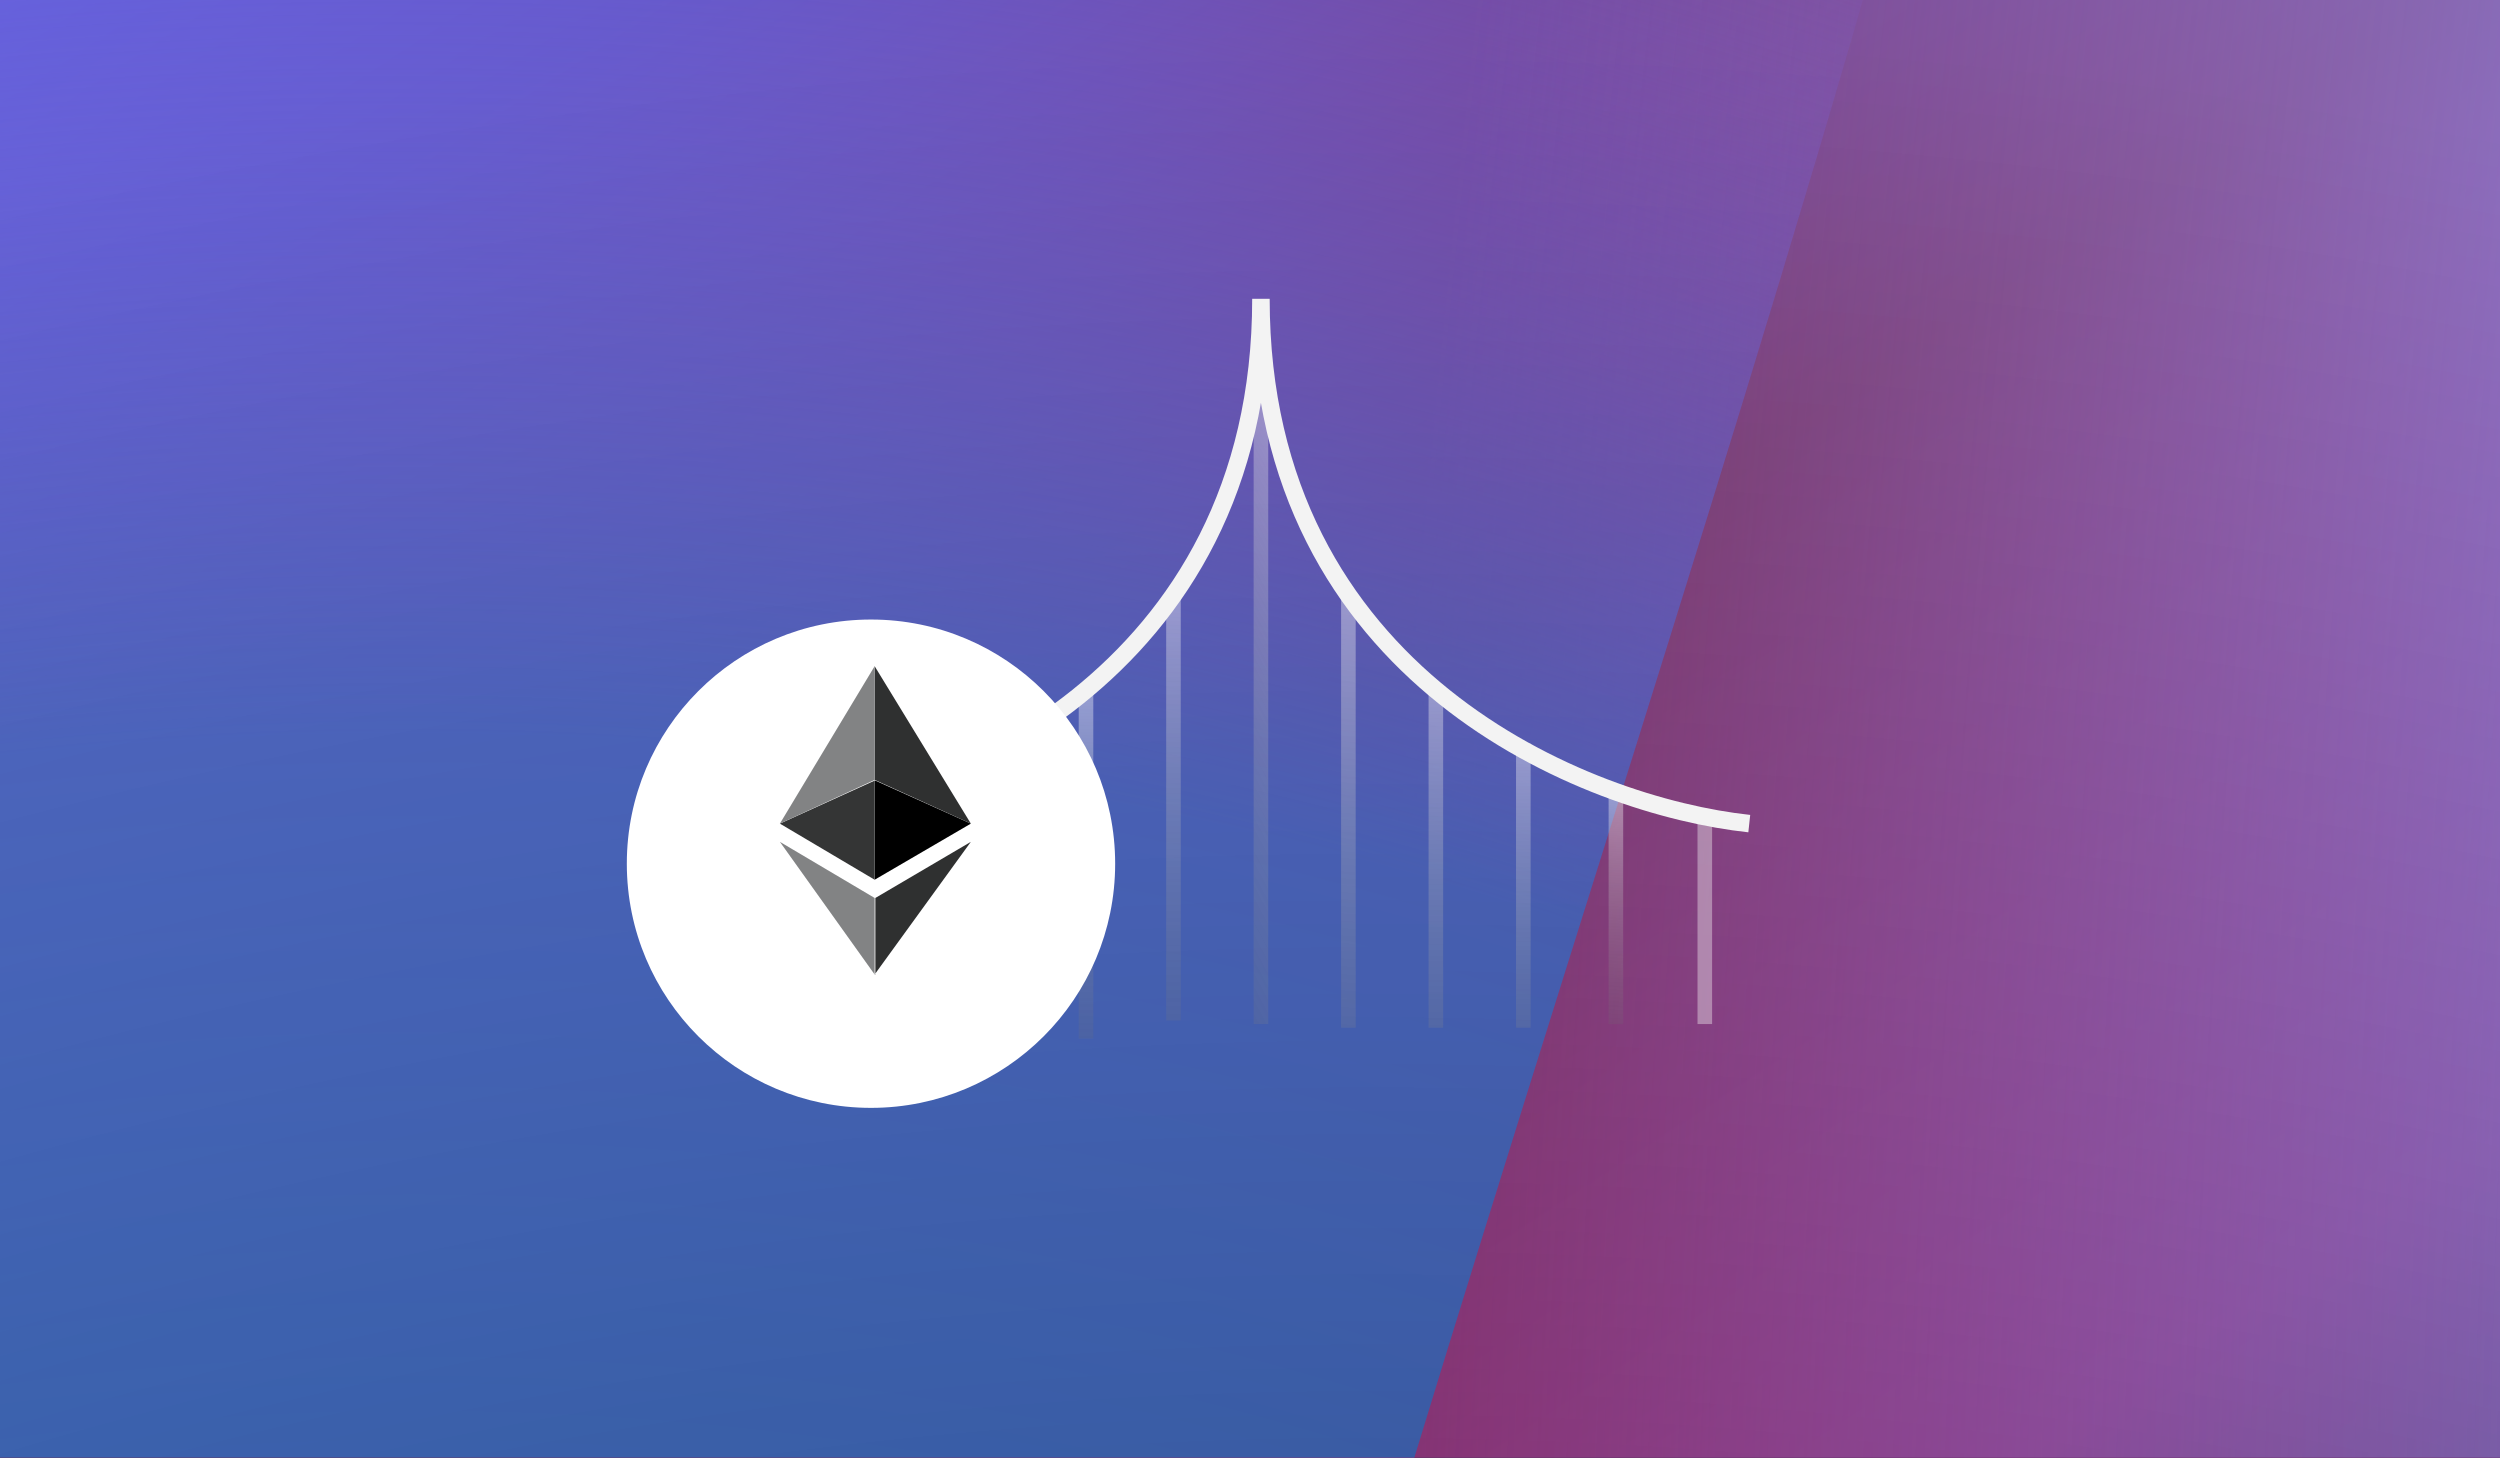 <svg xmlns="http://www.w3.org/2000/svg" xmlns:xlink="http://www.w3.org/1999/xlink" fill="none" viewBox="0 0 343 200">
  <defs>
    <path id="reuse-0" fill="#fff" d="M0 0h343v200H0z"/>
  </defs>
  <g clip-path="url(#a)">
    <use xlink:href="#reuse-0"/>
    <path fill="#498AFD" d="M0 0h343v200H0z"/>
    <g clip-path="url(#b)">
      <path fill="#000" d="M-140 913V-161h620V913z"/>
      <path fill="url(#c)" d="M-140 913H934v620H-140z" transform="rotate(-90 -140 913)"/>
      <g filter="url(#d)">
        <path fill="url(#e)" d="M646.3 679.3C471.3 680.2 5 508 3.8 274.9 2.6 41.7 279.8-490 455-490.8c175-1 251.6 353.1 145.1 677.2-77.5 236 185.5 510.2 46.3 492.9Z"/>
      </g>
      <g filter="url(#f)" style="mix-blend-mode:color-dodge">
        <path fill="url(#g)" d="M-4 413c5.6 81.8 63.3 116.4 119.6 140.1C101.4 704 120 857.2 208 1004c0 0-45.1-264.5 0-329 54.6-78-17.7-90.4-92.4-121.9C152 169 400.8-199.5 254-404 49.6-688.9-56.5-351.5-4 413Z"/>
      </g>
    </g>
    <path fill="url(#h)" d="M375 812h375v824H375z" transform="rotate(-180 375 812)"/>
    <path fill="url(#i)" fill-opacity=".4" d="M3 5a5 5 0 0 1 5-5h331a5 5 0 0 1 5 5v281a4 4 0 0 1-4 4H7a4 4 0 0 1-4-4V5Z" style="mix-blend-mode:soft-light"/>
    <path stroke="url(#j)" stroke-width="2" d="M124.3 108v36.5" opacity=".4"/>
    <path stroke="url(#k)" stroke-width="2" d="M112 112v32" opacity=".4"/>
    <path stroke="url(#l)" stroke-width="2" d="M136 103.5V143" opacity=".4"/>
    <path stroke="url(#m)" stroke-width="2" d="M149 95v47.5" opacity=".4"/>
    <path stroke="url(#n)" stroke-width="2" d="M161 81v59" opacity=".4"/>
    <path stroke="url(#o)" stroke-width="2" d="M173 43v97.5" opacity=".4"/>
    <path stroke="url(#p)" stroke-width="2" d="M185 82v59" opacity=".4"/>
    <path stroke="url(#q)" stroke-width="2" d="M197 94.5V141" opacity=".4"/>
    <path stroke="url(#r)" stroke-width="2" d="M209 102v39" opacity=".4"/>
    <path stroke="url(#s)" stroke-width="2" d="M221.7 109v31.5" opacity=".4"/>
    <path stroke="#F3F3F3" stroke-width="2" d="M233.9 112v28.5" opacity=".4"/>
    <path stroke="#F3F3F3" stroke-width="2.4" d="M106 113c22.3-2.4 67-20 67-72M240 113c-22.3-2.4-67-20-67-72"/>
    <g filter="url(#t)">
      <circle cx="119.5" cy="114.5" r="33.5" fill="#fff"/>
    </g>
    <g clip-path="url(#u)">
      <path fill="#2F3030" d="m120 133.7 13.2-18.2-13.1 7.7v10.5Z"/>
      <path fill="#000" d="M120 107.1v13.6l13.2-7.7-13.1-5.9Z"/>
      <path fill="#2F3030" d="M120 91.5V107l13.2 6L120 91.4Z"/>
      <path fill="#828384" d="m120 133.7-13-18.2 13 7.7v10.5Z"/>
      <path fill="#343535" d="M120 107.1v13.6l-13-7.7 13-5.9Z"/>
      <path fill="#828384" d="M120 91.5V107l-13 6 13-21.6Z"/>
    </g>
  </g>
  <defs>
    <linearGradient id="c" x1="-.2" x2="1131.7" y1="1440.8" y2="701.2" gradientUnits="userSpaceOnUse">
      <stop stop-color="#5E87D0"/>
      <stop offset=".2" stop-color="#4266A0"/>
      <stop offset=".4" stop-color="#C846AB"/>
      <stop offset=".5" stop-color="#92417B" stop-opacity=".9"/>
      <stop offset=".6" stop-color="#6354BE"/>
      <stop offset=".7" stop-color="#6170FC"/>
      <stop offset=".9" stop-color="#7B64FF" stop-opacity="0"/>
      <stop offset="1" stop-color="#7C67FF" stop-opacity="0"/>
    </linearGradient>
    <linearGradient id="j" x1="124.8" x2="124.8" y1="108" y2="165.8" gradientUnits="userSpaceOnUse">
      <stop stop-color="#fff"/>
      <stop offset="1" stop-opacity="0"/>
    </linearGradient>
    <linearGradient id="k" x1="112.6" x2="112.6" y1="112" y2="161" gradientUnits="userSpaceOnUse">
      <stop stop-color="#fff"/>
      <stop offset="1" stop-opacity="0"/>
    </linearGradient>
    <linearGradient id="l" x1="11397300" x2="11397300" y1="101.5" y2="167.3" gradientUnits="userSpaceOnUse">
      <stop stop-color="#fff"/>
      <stop offset="1" stop-opacity="0"/>
    </linearGradient>
    <linearGradient id="m" x1="149.5" x2="149.5" y1="95" y2="180.5" gradientUnits="userSpaceOnUse">
      <stop stop-color="#fff"/>
      <stop offset="1" stop-opacity="0"/>
    </linearGradient>
    <linearGradient id="n" x1="161.5" x2="161.5" y1="81" y2="192.8" gradientUnits="userSpaceOnUse">
      <stop stop-color="#fff"/>
      <stop offset="1" stop-opacity="0"/>
    </linearGradient>
    <linearGradient id="o" x1="173" x2="91.6" y1="43" y2="86.5" gradientUnits="userSpaceOnUse">
      <stop stop-color="#fff"/>
      <stop offset="1" stop-opacity="0"/>
    </linearGradient>
    <linearGradient id="p" x1="185" x2="174.8" y1="80" y2="212.9" gradientUnits="userSpaceOnUse">
      <stop stop-color="#fff"/>
      <stop offset="1" stop-opacity="0"/>
    </linearGradient>
    <linearGradient id="q" x1="197.5" x2="197.5" y1="93" y2="198.2" gradientUnits="userSpaceOnUse">
      <stop stop-color="#fff"/>
      <stop offset="1" stop-opacity="0"/>
    </linearGradient>
    <linearGradient id="r" x1="209.5" x2="209.5" y1="102" y2="187.5" gradientUnits="userSpaceOnUse">
      <stop stop-color="#fff"/>
      <stop offset="1" stop-opacity="0"/>
    </linearGradient>
    <linearGradient id="s" x1="221.7" x2="218" y1="109" y2="164.4" gradientUnits="userSpaceOnUse">
      <stop stop-color="#fff"/>
      <stop offset="1" stop-opacity="0"/>
    </linearGradient>
    <radialGradient id="e" cx="0" cy="0" r="1" gradientTransform="rotate(-170.3 393.3 -30) scale(639.247 1493.13)" gradientUnits="userSpaceOnUse">
      <stop stop-color="#BFD6EB"/>
      <stop offset=".2" stop-color="#68B0EF"/>
      <stop offset=".4" stop-color="#68AEEE" stop-opacity=".9"/>
      <stop offset=".5" stop-color="#8199F0"/>
      <stop offset=".9" stop-color="#9788F1" stop-opacity="0"/>
    </radialGradient>
    <radialGradient id="g" cx="0" cy="0" r="1" gradientTransform="matrix(-175.296 -678.111 659.249 -170.42 73 661.5)" gradientUnits="userSpaceOnUse">
      <stop stop-color="#9881F2"/>
      <stop offset=".3" stop-color="#349FFD"/>
      <stop offset=".8" stop-color="#536ECE"/>
      <stop offset="1" stop-color="#7C66FC" stop-opacity="0"/>
    </radialGradient>
    <radialGradient id="h" cx="0" cy="0" r="1" gradientTransform="rotate(90 -125 687) scale(807.5)" gradientUnits="userSpaceOnUse">
      <stop/>
      <stop offset="1" stop-opacity="0"/>
    </radialGradient>
    <clipPath id="a">
      <use xlink:href="#reuse-0"/>
    </clipPath>
    <clipPath id="b">
      <path fill="#fff" d="M0 0h1074v620H0z" transform="rotate(-90 386.5 526.5)"/>
    </clipPath>
    <clipPath id="u">
      <path fill="#fff" d="M0 0h26.2v42.3H0z" transform="translate(107 91.5)"/>
    </clipPath>
    <filter id="d" width="711.9" height="1198.8" x="-10.2" y="-504.8" color-interpolation-filters="sRGB" filterUnits="userSpaceOnUse">
      <feFlood flood-opacity="0" result="BackgroundImageFix"/>
      <feBlend in="SourceGraphic" in2="BackgroundImageFix" result="shape"/>
      <feGaussianBlur result="effect1_foregroundBlur" stdDeviation="7"/>
    </filter>
    <filter id="f" width="385.2" height="1576.3" x="-51.3" y="-538.3" color-interpolation-filters="sRGB" filterUnits="userSpaceOnUse">
      <feFlood flood-opacity="0" result="BackgroundImageFix"/>
      <feBlend in="SourceGraphic" in2="BackgroundImageFix" result="shape"/>
      <feGaussianBlur result="effect1_foregroundBlur" stdDeviation="17"/>
    </filter>
    <filter id="t" width="75" height="75" x="82" y="81" color-interpolation-filters="sRGB" filterUnits="userSpaceOnUse">
      <feFlood flood-opacity="0" result="BackgroundImageFix"/>
      <feColorMatrix in="SourceAlpha" result="hardAlpha" values="0 0 0 0 0 0 0 0 0 0 0 0 0 0 0 0 0 0 127 0"/>
      <feOffset dy="4"/>
      <feGaussianBlur stdDeviation="2"/>
      <feColorMatrix values="0 0 0 0 0 0 0 0 0 0 0 0 0 0 0 0 0 0 0.05 0"/>
      <feBlend in2="BackgroundImageFix" result="effect1_dropShadow"/>
      <feBlend in="SourceGraphic" in2="effect1_dropShadow" result="shape"/>
    </filter>
    <pattern id="i" width="1" height="1" patternContentUnits="objectBoundingBox">
      <use xlink:href="#v" transform="matrix(.003 0 0 .003 -.2 0)"/>
    </pattern>
  </defs>
</svg>